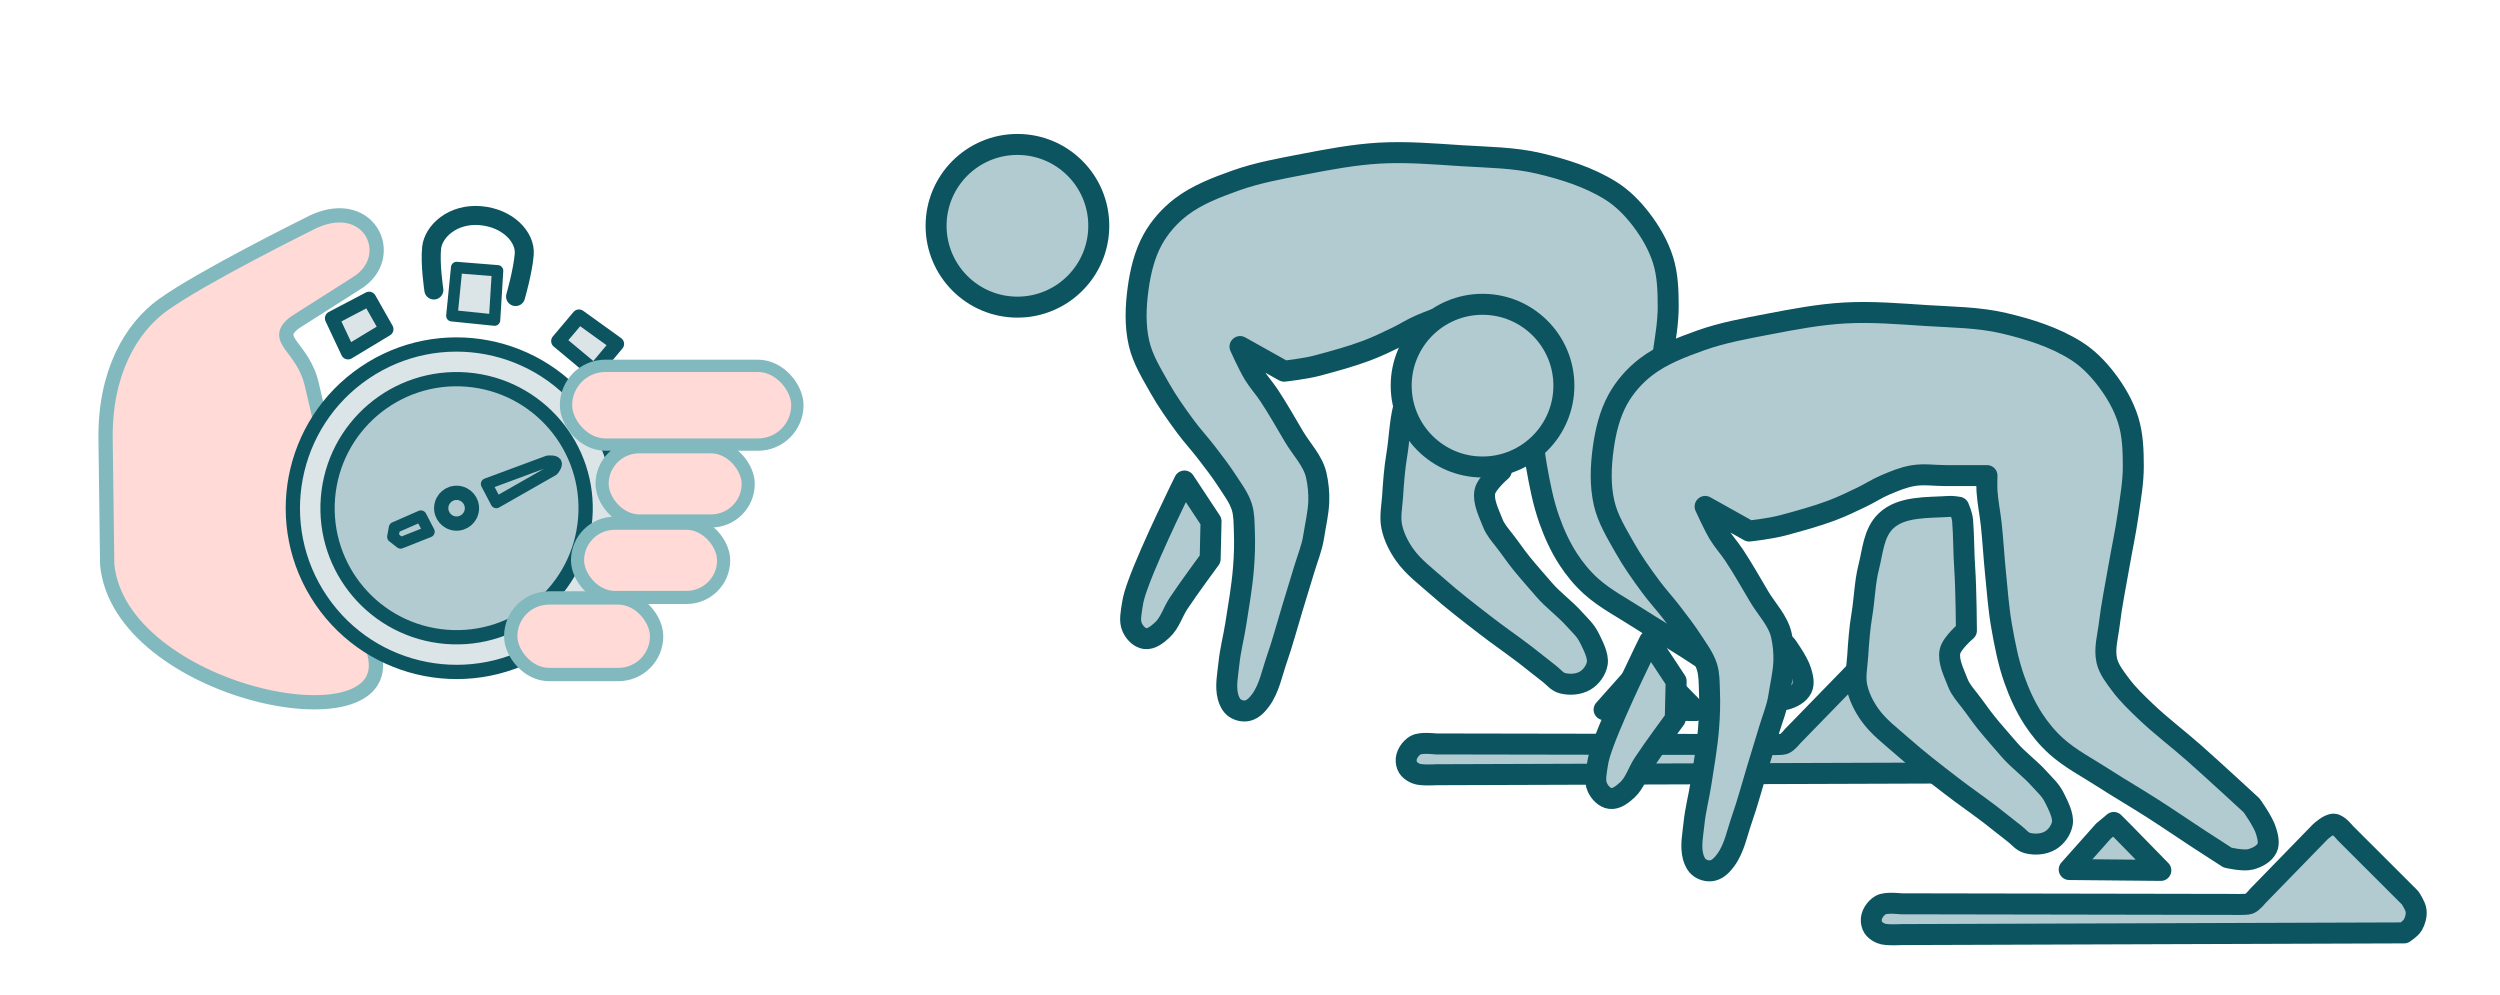 <?xml version="1.0" encoding="UTF-8" standalone="no"?>
<!-- Created with Inkscape (http://www.inkscape.org/) -->

<svg
   width="71.484mm"
   height="28.438mm"
   viewBox="0 0 71.484 28.438"
   version="1.1"
   id="svg10271"
   inkscape:version="1.2 (dc2aedaf03, 2022-05-15)"
   sodipodi:docname="all-at-once.svg"
   xmlns:inkscape="http://www.inkscape.org/namespaces/inkscape"
   xmlns:sodipodi="http://sodipodi.sourceforge.net/DTD/sodipodi-0.dtd"
   xmlns="http://www.w3.org/2000/svg"
   xmlns:svg="http://www.w3.org/2000/svg">
  <sodipodi:namedview
     id="namedview10273"
     pagecolor="#505050"
     bordercolor="#eeeeee"
     borderopacity="1"
     inkscape:showpageshadow="0"
     inkscape:pageopacity="0"
     inkscape:pagecheckerboard="0"
     inkscape:deskcolor="#505050"
     inkscape:document-units="mm"
     showgrid="false"
     inkscape:zoom="3.8198844"
     inkscape:cx="99.217661"
     inkscape:cy="68.064886"
     inkscape:window-width="1920"
     inkscape:window-height="1017"
     inkscape:window-x="1912"
     inkscape:window-y="-8"
     inkscape:window-maximized="1"
     inkscape:current-layer="layer1" />
  <defs
     id="defs10268" />
  <g
     inkscape:label="Layer 1"
     inkscape:groupmode="layer"
     id="layer1"
     transform="translate(-76.237,-113.87)">
    <g
       id="g944-35-8"
       transform="translate(6.762,43.211)">
      <circle
         style="fill:#b2cbd1;fill-opacity:1;stroke:#0c5460;stroke-width:0.6;stroke-linecap:round;stroke-linejoin:round;stroke-dasharray:none;stroke-opacity:1"
         id="path7029-5-9"
         cx="98.567"
         cy="77.115"
         r="2.326" />
      <path
         style="fill:#b2cbd1;fill-opacity:1;stroke:#0c5460;stroke-width:0.6;stroke-linecap:round;stroke-linejoin:round;stroke-dasharray:none;stroke-opacity:1"
         d="m 104.934,80.568 1.258,0.704 c 0,0 0.598,-0.064 0.971,-0.165 0.461,-0.125 0.924,-0.25 1.371,-0.416 0.301,-0.112 0.592,-0.252 0.882,-0.392 0.224,-0.108 0.433,-0.246 0.661,-0.343 0.262,-0.111 0.528,-0.224 0.808,-0.269 0.306,-0.05 0.62,0 0.931,0 0.392,0 1.175,0 1.175,0 0,0 -0.009,0.294 0,0.441 0.02,0.32 0.088,0.636 0.122,0.955 0.05,0.464 0.075,0.931 0.122,1.396 0.051,0.499 0.085,1 0.171,1.494 0.091,0.521 0.191,1.044 0.367,1.543 0.139,0.392 0.313,0.777 0.539,1.126 0.185,0.287 0.407,0.555 0.661,0.784 0.403,0.361 0.892,0.612 1.347,0.906 0.468,0.302 0.951,0.581 1.42,0.882 0.437,0.28 0.864,0.573 1.298,0.857 0.277,0.181 0.833,0.539 0.833,0.539 0,0 0.448,0.106 0.661,0.049 0.181,-0.049 0.382,-0.15 0.465,-0.318 0.073,-0.146 0.021,-0.333 -0.025,-0.49 -0.079,-0.27 -0.416,-0.735 -0.416,-0.735 0,0 -1.087,-1.004 -1.641,-1.494 -0.46,-0.407 -0.953,-0.775 -1.396,-1.2 -0.25,-0.24 -0.504,-0.48 -0.71,-0.759 -0.156,-0.212 -0.333,-0.429 -0.392,-0.686 -0.078,-0.343 0.032,-0.704 0.073,-1.053 0.064,-0.542 0.177,-1.078 0.269,-1.616 0.087,-0.507 0.197,-1.009 0.269,-1.518 0.065,-0.455 0.148,-0.912 0.147,-1.371 -8.7e-4,-0.444 -0.014,-0.899 -0.147,-1.322 -0.133,-0.425 -0.365,-0.822 -0.637,-1.175 -0.239,-0.311 -0.524,-0.6 -0.857,-0.808 -0.622,-0.39 -1.343,-0.615 -2.057,-0.784 -0.727,-0.171 -1.484,-0.172 -2.228,-0.22 -0.774,-0.05 -1.552,-0.117 -2.326,-0.073 -0.733,0.042 -1.459,0.179 -2.179,0.318 -0.651,0.126 -1.31,0.242 -1.935,0.465 -0.547,0.196 -1.106,0.406 -1.567,0.759 -0.326,0.25 -0.61,0.571 -0.808,0.931 -0.234,0.426 -0.35,0.915 -0.416,1.396 -0.071,0.518 -0.092,1.058 0.025,1.567 0.104,0.456 0.359,0.865 0.588,1.273 0.216,0.385 0.473,0.746 0.735,1.102 0.192,0.262 0.415,0.501 0.612,0.759 0.203,0.264 0.407,0.528 0.588,0.808 0.152,0.237 0.33,0.467 0.416,0.735 0.07,0.219 0.064,0.456 0.073,0.686 0.015,0.359 0.004,0.719 -0.025,1.078 -0.043,0.534 -0.138,1.063 -0.22,1.592 -0.059,0.377 -0.158,0.747 -0.196,1.126 -0.032,0.317 -0.107,0.648 -0.025,0.955 0.032,0.12 0.094,0.247 0.196,0.318 0.102,0.071 0.246,0.103 0.367,0.073 0.152,-0.037 0.274,-0.168 0.367,-0.294 0.25,-0.339 0.326,-0.778 0.465,-1.175 0.166,-0.475 0.294,-0.963 0.441,-1.445 0.114,-0.375 0.231,-0.75 0.343,-1.126 0.092,-0.31 0.22,-0.611 0.269,-0.931 0.052,-0.339 0.13,-0.651 0.146,-0.994 0.011,-0.245 -0.017,-0.53 -0.072,-0.769 -0.096,-0.413 -0.421,-0.737 -0.637,-1.102 -0.233,-0.394 -0.458,-0.793 -0.71,-1.175 -0.139,-0.21 -0.311,-0.397 -0.441,-0.612 -0.151,-0.25 -0.392,-0.784 -0.392,-0.784 z"
         id="path7031-7-9"
         sodipodi:nodetypes="ccsssssscsssssssssscssscssssssssssssssssssssssssssssssssssssssssssc" />
      <path
         style="fill:#b2cbd1;fill-opacity:1;stroke:#0c5460;stroke-width:0.6;stroke-linecap:round;stroke-linejoin:round;stroke-dasharray:none;stroke-opacity:1"
         d="m 103.343,84.413 c 0,0 -0.956,1.929 -1.322,2.939 -0.072,0.199 -0.143,0.402 -0.171,0.612 -0.029,0.21 -0.088,0.444 0,0.637 0.067,0.147 0.207,0.298 0.367,0.318 0.181,0.023 0.355,-0.122 0.49,-0.245 0.219,-0.201 0.302,-0.512 0.465,-0.759 0.287,-0.435 0.906,-1.273 0.906,-1.273 l 0.025,-1.078 z"
         id="path7033-1-5"
         sodipodi:nodetypes="cssssssccc" />
      <path
         style="fill:#b2cbd1;fill-opacity:1;stroke:#0c5460;stroke-width:0.6;stroke-linecap:round;stroke-linejoin:round;stroke-dasharray:none;stroke-opacity:1"
         d="m 111.914,80.568 c -0.618,0.042 -1.365,-0.012 -1.812,0.416 -0.355,0.34 -0.374,0.858 -0.496,1.334 -0.106,0.414 -0.119,0.914 -0.19,1.336 -0.067,0.397 -0.096,0.799 -0.122,1.2 -0.019,0.285 -0.081,0.577 -0.025,0.857 0.059,0.29 0.197,0.566 0.367,0.808 0.249,0.354 0.607,0.619 0.931,0.906 0.447,0.397 0.923,0.761 1.396,1.126 0.37,0.285 0.755,0.55 1.126,0.833 0.231,0.176 0.454,0.363 0.686,0.539 0.121,0.092 0.221,0.23 0.367,0.269 0.214,0.057 0.47,0.04 0.661,-0.073 0.171,-0.102 0.308,-0.293 0.343,-0.49 0.038,-0.216 -0.126,-0.526 -0.223,-0.723 -0.119,-0.24 -0.26,-0.35 -0.438,-0.55 -0.265,-0.297 -0.597,-0.531 -0.857,-0.833 -0.183,-0.213 -0.47,-0.536 -0.646,-0.755 -0.199,-0.248 -0.286,-0.39 -0.481,-0.641 -0.126,-0.163 -0.269,-0.322 -0.343,-0.514 -0.103,-0.27 -0.281,-0.608 -0.226,-0.892 0.046,-0.241 0.471,-0.602 0.471,-0.602 0,0 -0.007,-1.193 -0.049,-1.788 -0.03,-0.426 -0.025,-0.934 -0.06,-1.36 -0.013,-0.155 -0.111,-0.379 -0.111,-0.379 0,0 -0.179,-0.031 -0.269,-0.024 z"
         id="path7035-7-9"
         sodipodi:nodetypes="ssssssssssssssssssssscsscss" />
      <path
         style="fill:#b2cbd1;fill-opacity:1;stroke:#0c5460;stroke-width:0.6;stroke-linecap:round;stroke-linejoin:round;stroke-dasharray:none;stroke-opacity:1"
         d="m 109.952,91.966 c -0.155,0.09 -0.287,0.287 -0.269,0.465 0.018,0.184 0.112,0.271 0.281,0.347 0.135,0.061 0.583,0.033 0.583,0.033 l 14.371,-0.048 c 0,0 0.189,-0.126 0.245,-0.22 0.073,-0.123 0.113,-0.274 0.098,-0.416 -0.014,-0.134 -0.171,-0.367 -0.171,-0.367 l -1.858,-1.855 c 0,0 -0.186,-0.241 -0.321,-0.251 -0.149,-0.011 -0.392,0.22 -0.392,0.22 l -1.788,1.837 c 0,0 -0.142,0.181 -0.245,0.22 -0.076,0.029 -0.505,0.017 -0.505,0.017 l -9.451,-0.017 c 0,0 -0.426,-0.053 -0.578,0.035 z"
         id="path7037-7-6"
         sodipodi:nodetypes="sssccssccsccsccss" />
      <path
         style="fill:#b2cbd1;fill-opacity:1;stroke:#0c5460;stroke-width:0.6;stroke-linecap:round;stroke-linejoin:round;stroke-dasharray:none;stroke-opacity:1"
         d="m 115.342,90.951 2.62,0.025 -1.077,-1.102 -0.269,-0.269 -0.294,0.245 z"
         id="path7039-9-2" />
    </g>
    <g
       id="g944-35"
       transform="translate(20.061,47.782)">
      <circle
         style="fill:#b2cbd1;fill-opacity:1;stroke:#0c5460;stroke-width:0.6;stroke-linecap:round;stroke-linejoin:round;stroke-dasharray:none;stroke-opacity:1"
         id="path7029-5"
         cx="98.567"
         cy="77.115"
         r="2.326" />
      <path
         style="fill:#b2cbd1;fill-opacity:1;stroke:#0c5460;stroke-width:0.6;stroke-linecap:round;stroke-linejoin:round;stroke-dasharray:none;stroke-opacity:1"
         d="m 104.934,80.568 1.258,0.704 c 0,0 0.598,-0.064 0.971,-0.165 0.461,-0.125 0.924,-0.25 1.371,-0.416 0.301,-0.112 0.592,-0.252 0.882,-0.392 0.224,-0.108 0.433,-0.246 0.661,-0.343 0.262,-0.111 0.528,-0.224 0.808,-0.269 0.306,-0.05 0.62,0 0.931,0 0.392,0 1.175,0 1.175,0 0,0 -0.009,0.294 0,0.441 0.02,0.32 0.088,0.636 0.122,0.955 0.05,0.464 0.075,0.931 0.122,1.396 0.051,0.499 0.085,1 0.171,1.494 0.091,0.521 0.191,1.044 0.367,1.543 0.139,0.392 0.313,0.777 0.539,1.126 0.185,0.287 0.407,0.555 0.661,0.784 0.403,0.361 0.892,0.612 1.347,0.906 0.468,0.302 0.951,0.581 1.42,0.882 0.437,0.28 0.864,0.573 1.298,0.857 0.277,0.181 0.833,0.539 0.833,0.539 0,0 0.448,0.106 0.661,0.049 0.181,-0.049 0.382,-0.15 0.465,-0.318 0.073,-0.146 0.021,-0.333 -0.025,-0.49 -0.079,-0.27 -0.416,-0.735 -0.416,-0.735 0,0 -1.087,-1.004 -1.641,-1.494 -0.46,-0.407 -0.953,-0.775 -1.396,-1.2 -0.25,-0.24 -0.504,-0.48 -0.71,-0.759 -0.156,-0.212 -0.333,-0.429 -0.392,-0.686 -0.078,-0.343 0.032,-0.704 0.073,-1.053 0.064,-0.542 0.177,-1.078 0.269,-1.616 0.087,-0.507 0.197,-1.009 0.269,-1.518 0.065,-0.455 0.148,-0.912 0.147,-1.371 -8.7e-4,-0.444 -0.014,-0.899 -0.147,-1.322 -0.133,-0.425 -0.365,-0.822 -0.637,-1.175 -0.239,-0.311 -0.524,-0.6 -0.857,-0.808 -0.622,-0.39 -1.343,-0.615 -2.057,-0.784 -0.727,-0.171 -1.484,-0.172 -2.228,-0.22 -0.774,-0.05 -1.552,-0.117 -2.326,-0.073 -0.733,0.042 -1.459,0.179 -2.179,0.318 -0.651,0.126 -1.31,0.242 -1.935,0.465 -0.547,0.196 -1.106,0.406 -1.567,0.759 -0.326,0.25 -0.61,0.571 -0.808,0.931 -0.234,0.426 -0.35,0.915 -0.416,1.396 -0.071,0.518 -0.092,1.058 0.025,1.567 0.104,0.456 0.359,0.865 0.588,1.273 0.216,0.385 0.473,0.746 0.735,1.102 0.192,0.262 0.415,0.501 0.612,0.759 0.203,0.264 0.407,0.528 0.588,0.808 0.152,0.237 0.33,0.467 0.416,0.735 0.07,0.219 0.064,0.456 0.073,0.686 0.015,0.359 0.004,0.719 -0.025,1.078 -0.043,0.534 -0.138,1.063 -0.22,1.592 -0.059,0.377 -0.158,0.747 -0.196,1.126 -0.032,0.317 -0.107,0.648 -0.025,0.955 0.032,0.12 0.094,0.247 0.196,0.318 0.102,0.071 0.246,0.103 0.367,0.073 0.152,-0.037 0.274,-0.168 0.367,-0.294 0.25,-0.339 0.326,-0.778 0.465,-1.175 0.166,-0.475 0.294,-0.963 0.441,-1.445 0.114,-0.375 0.231,-0.75 0.343,-1.126 0.092,-0.31 0.22,-0.611 0.269,-0.931 0.052,-0.339 0.13,-0.651 0.146,-0.994 0.011,-0.245 -0.017,-0.53 -0.072,-0.769 -0.096,-0.413 -0.421,-0.737 -0.637,-1.102 -0.233,-0.394 -0.458,-0.793 -0.71,-1.175 -0.139,-0.21 -0.311,-0.397 -0.441,-0.612 -0.151,-0.25 -0.392,-0.784 -0.392,-0.784 z"
         id="path7031-7"
         sodipodi:nodetypes="ccsssssscsssssssssscssscssssssssssssssssssssssssssssssssssssssssssc" />
      <path
         style="fill:#b2cbd1;fill-opacity:1;stroke:#0c5460;stroke-width:0.6;stroke-linecap:round;stroke-linejoin:round;stroke-dasharray:none;stroke-opacity:1"
         d="m 103.343,84.413 c 0,0 -0.956,1.929 -1.322,2.939 -0.072,0.199 -0.143,0.402 -0.171,0.612 -0.029,0.21 -0.088,0.444 0,0.637 0.067,0.147 0.207,0.298 0.367,0.318 0.181,0.023 0.355,-0.122 0.49,-0.245 0.219,-0.201 0.302,-0.512 0.465,-0.759 0.287,-0.435 0.906,-1.273 0.906,-1.273 l 0.025,-1.078 z"
         id="path7033-1"
         sodipodi:nodetypes="cssssssccc" />
      <path
         style="fill:#b2cbd1;fill-opacity:1;stroke:#0c5460;stroke-width:0.6;stroke-linecap:round;stroke-linejoin:round;stroke-dasharray:none;stroke-opacity:1"
         d="m 111.914,80.568 c -0.618,0.042 -1.365,-0.012 -1.812,0.416 -0.355,0.34 -0.374,0.858 -0.496,1.334 -0.106,0.414 -0.119,0.914 -0.19,1.336 -0.067,0.397 -0.096,0.799 -0.122,1.2 -0.019,0.285 -0.081,0.577 -0.025,0.857 0.059,0.29 0.197,0.566 0.367,0.808 0.249,0.354 0.607,0.619 0.931,0.906 0.447,0.397 0.923,0.761 1.396,1.126 0.37,0.285 0.755,0.55 1.126,0.833 0.231,0.176 0.454,0.363 0.686,0.539 0.121,0.092 0.221,0.23 0.367,0.269 0.214,0.057 0.47,0.04 0.661,-0.073 0.171,-0.102 0.308,-0.293 0.343,-0.49 0.038,-0.216 -0.126,-0.526 -0.223,-0.723 -0.119,-0.24 -0.26,-0.35 -0.438,-0.55 -0.265,-0.297 -0.597,-0.531 -0.857,-0.833 -0.183,-0.213 -0.47,-0.536 -0.646,-0.755 -0.199,-0.248 -0.286,-0.39 -0.481,-0.641 -0.126,-0.163 -0.269,-0.322 -0.343,-0.514 -0.103,-0.27 -0.281,-0.608 -0.226,-0.892 0.046,-0.241 0.471,-0.602 0.471,-0.602 0,0 -0.007,-1.193 -0.049,-1.788 -0.03,-0.426 -0.025,-0.934 -0.06,-1.36 -0.013,-0.155 -0.111,-0.379 -0.111,-0.379 0,0 -0.179,-0.031 -0.269,-0.024 z"
         id="path7035-7"
         sodipodi:nodetypes="ssssssssssssssssssssscsscss" />
      <path
         style="fill:#b2cbd1;fill-opacity:1;stroke:#0c5460;stroke-width:0.6;stroke-linecap:round;stroke-linejoin:round;stroke-dasharray:none;stroke-opacity:1"
         d="m 109.952,91.966 c -0.155,0.09 -0.287,0.287 -0.269,0.465 0.018,0.184 0.112,0.271 0.281,0.347 0.135,0.061 0.583,0.033 0.583,0.033 l 14.371,-0.048 c 0,0 0.189,-0.126 0.245,-0.22 0.073,-0.123 0.113,-0.274 0.098,-0.416 -0.014,-0.134 -0.171,-0.367 -0.171,-0.367 l -1.858,-1.855 c 0,0 -0.186,-0.241 -0.321,-0.251 -0.149,-0.011 -0.392,0.22 -0.392,0.22 l -1.788,1.837 c 0,0 -0.142,0.181 -0.245,0.22 -0.076,0.029 -0.505,0.017 -0.505,0.017 l -9.451,-0.017 c 0,0 -0.426,-0.053 -0.578,0.035 z"
         id="path7037-7"
         sodipodi:nodetypes="sssccssccsccsccss" />
      <path
         style="fill:#b2cbd1;fill-opacity:1;stroke:#0c5460;stroke-width:0.6;stroke-linecap:round;stroke-linejoin:round;stroke-dasharray:none;stroke-opacity:1"
         d="m 115.342,90.951 2.62,0.025 -1.077,-1.102 -0.269,-0.269 -0.294,0.245 z"
         id="path7039-9" />
    </g>
    <g
       id="g9249-5-4"
       transform="matrix(0.544,0,0,0.544,-15.015,171.036)">
      <path
         style="fill:#ffdad6;fill-opacity:1;stroke:#81b9bf;stroke-width:0.75;stroke-linejoin:round;stroke-dasharray:none;stroke-opacity:1"
         d="m 184.134,-84.866 c -0.478,-2.054 -2.156,-2.341 -0.864,-3.287 l 3.18,-2.022 c 2.333,-1.389 0.668,-4.876 -2.557,-3.095 0,0 -5.514,2.727 -7.573,4.203 -1.71,1.225 -3.072,3.6 -3.028,7.05 l 0.085,6.606 c 0.652,6.753 15.219,9.733 14.063,4.763 z"
         id="path6962-6-9-9"
         sodipodi:nodetypes="sccssscss" />
      <g
         id="g7060-1-7-5-4"
         transform="rotate(4.578,2181.532,1564.312)"
         style="display:inline"
         inkscape:transform-center-x="-0.00078370234"
         inkscape:transform-center-y="-3.3628805">
        <path
           style="fill:#dbe4e7;stroke:#0c5460;stroke-width:0.75;stroke-linecap:round;stroke-linejoin:round;stroke-dasharray:none"
           d="m 59.655,76.258 1.861,-1.175 1.029,1.518 -1.91,1.371 z"
           id="path1061-16-7-1-0" />
        <path
           style="fill:#dbe4e7;stroke:#0c5460;stroke-width:0.75;stroke-linecap:round;stroke-linejoin:round;stroke-dasharray:none"
           d="m 71.605,76.503 2.008,1.42 1.078,-1.518 -2.106,-1.273 z"
           id="path1063-0-2-2-5" />
        <g
           id="path1065-7-5-1-3"
           style="stroke-width:0.75;stroke-dasharray:none">
          <path
             style="color:#000000;fill:#dbe4e7;stroke-width:0.75;stroke-linecap:round;stroke-linejoin:round;stroke-dasharray:none"
             d="m 65.924,75.621 0.049,-2.547 h 2.155 l 0.049,2.596 z"
             id="path5503-00-7-1-1" />
          <path
             style="color:#000000;fill:#0c5460;stroke-width:0.75;stroke-linecap:round;stroke-linejoin:round;stroke-dasharray:none"
             d="m 65.973,72.775 a 0.3,0.3 0 0 0 -0.301,0.293 l -0.049,2.547 a 0.3,0.3 0 0 0 0.295,0.307 l 2.252,0.049 a 0.3,0.3 0 0 0 0.307,-0.307 l -0.049,-2.596 a 0.3,0.3 0 0 0 -0.301,-0.293 z M 66.268,73.375 h 1.566 l 0.037,1.99 -1.641,-0.037 z"
             id="path5505-4-5-8-4" />
        </g>
        <path
           style="fill:none;stroke:#0c5460;stroke-width:1;stroke-linecap:round;stroke-linejoin:round;stroke-dasharray:none"
           d="m 64.871,74.348 c 0,0 -0.316,-1.338 -0.294,-2.204 0.023,-0.866 0.961,-1.896 2.424,-1.886 1.464,0.01 2.455,0.944 2.456,1.839 6.84e-4,0.895 -0.277,2.251 -0.277,2.251"
           id="path1067-5-3-5-2"
           sodipodi:nodetypes="czzzc" />
        <circle
           style="fill:#dbe4e7;stroke:#0c5460;stroke-width:0.75;stroke-linecap:round;stroke-linejoin:round;stroke-dasharray:none"
           id="path1730-3-5-3-6"
           cx="-1.451"
           cy="108.747"
           r="8.605"
           transform="rotate(-38.777)" />
        <circle
           style="fill:#b2cbd1;stroke:#0c5460;stroke-width:0.75;stroke-linecap:round;stroke-linejoin:round;stroke-dasharray:none"
           id="path1732-4-7-4-5"
           cx="66.977"
           cy="85.686"
           r="6.783" />
        <circle
           style="fill:none;stroke:#0c5460;stroke-width:0.75;stroke-linecap:round;stroke-linejoin:round;stroke-dasharray:none"
           id="path1734-7-2-6-2"
           cx="66.977"
           cy="85.686"
           r="0.808" />
        <path
           style="fill:none;stroke:#0c5460;stroke-width:0.6;stroke-linecap:round;stroke-linejoin:round"
           d="m 63.757,87.455 0.432,0.286 1.441,-0.708 -0.49,-0.784 -1.334,0.716 z"
           id="path1793-6-8-8-0"
           sodipodi:nodetypes="cccccc" />
        <path
           style="fill:none;stroke:#0c5460;stroke-width:0.6;stroke-linecap:round;stroke-linejoin:round"
           d="m 68.446,84.29 0.588,0.931 2.841,-1.935 c 0,0 0.197,-0.277 0.122,-0.392 -0.081,-0.124 -0.441,-0.049 -0.441,-0.049 z"
           id="path1795-9-6-8-2"
           sodipodi:nodetypes="cccscc" />
      </g>
      <rect
         style="fill:#ffdad6;fill-opacity:1;stroke:#81b9bf;stroke-width:0.647;stroke-linejoin:round;stroke-dasharray:none;stroke-opacity:1"
         id="rect1882-35-8-9"
         width="12.161"
         height="4.14"
         x="197.493"
         y="-85.856"
         ry="2.07" />
      <rect
         style="fill:#ffdad6;fill-opacity:1;stroke:#81b9bf;stroke-width:0.7;stroke-linejoin:round;stroke-dasharray:none;stroke-opacity:1"
         id="rect1742-6-7-4"
         width="7.669"
         height="4.025"
         x="194.587"
         y="-73.655"
         ry="2.012" />
      <rect
         style="fill:#ffdad6;fill-opacity:1;stroke:#81b9bf;stroke-width:0.69;stroke-linejoin:round;stroke-dasharray:none;stroke-opacity:1"
         id="rect1742-5-2-8-5"
         width="7.68"
         height="3.9"
         x="198.099"
         y="-77.582"
         ry="1.95" />
      <rect
         style="fill:#ffdad6;fill-opacity:1;stroke:#81b9bf;stroke-width:0.69;stroke-linejoin:round;stroke-dasharray:none;stroke-opacity:1"
         id="rect1742-7-11-9-9"
         width="7.68"
         height="3.9"
         x="199.39"
         y="-81.602"
         ry="1.95" />
    </g>
  </g>
</svg>
